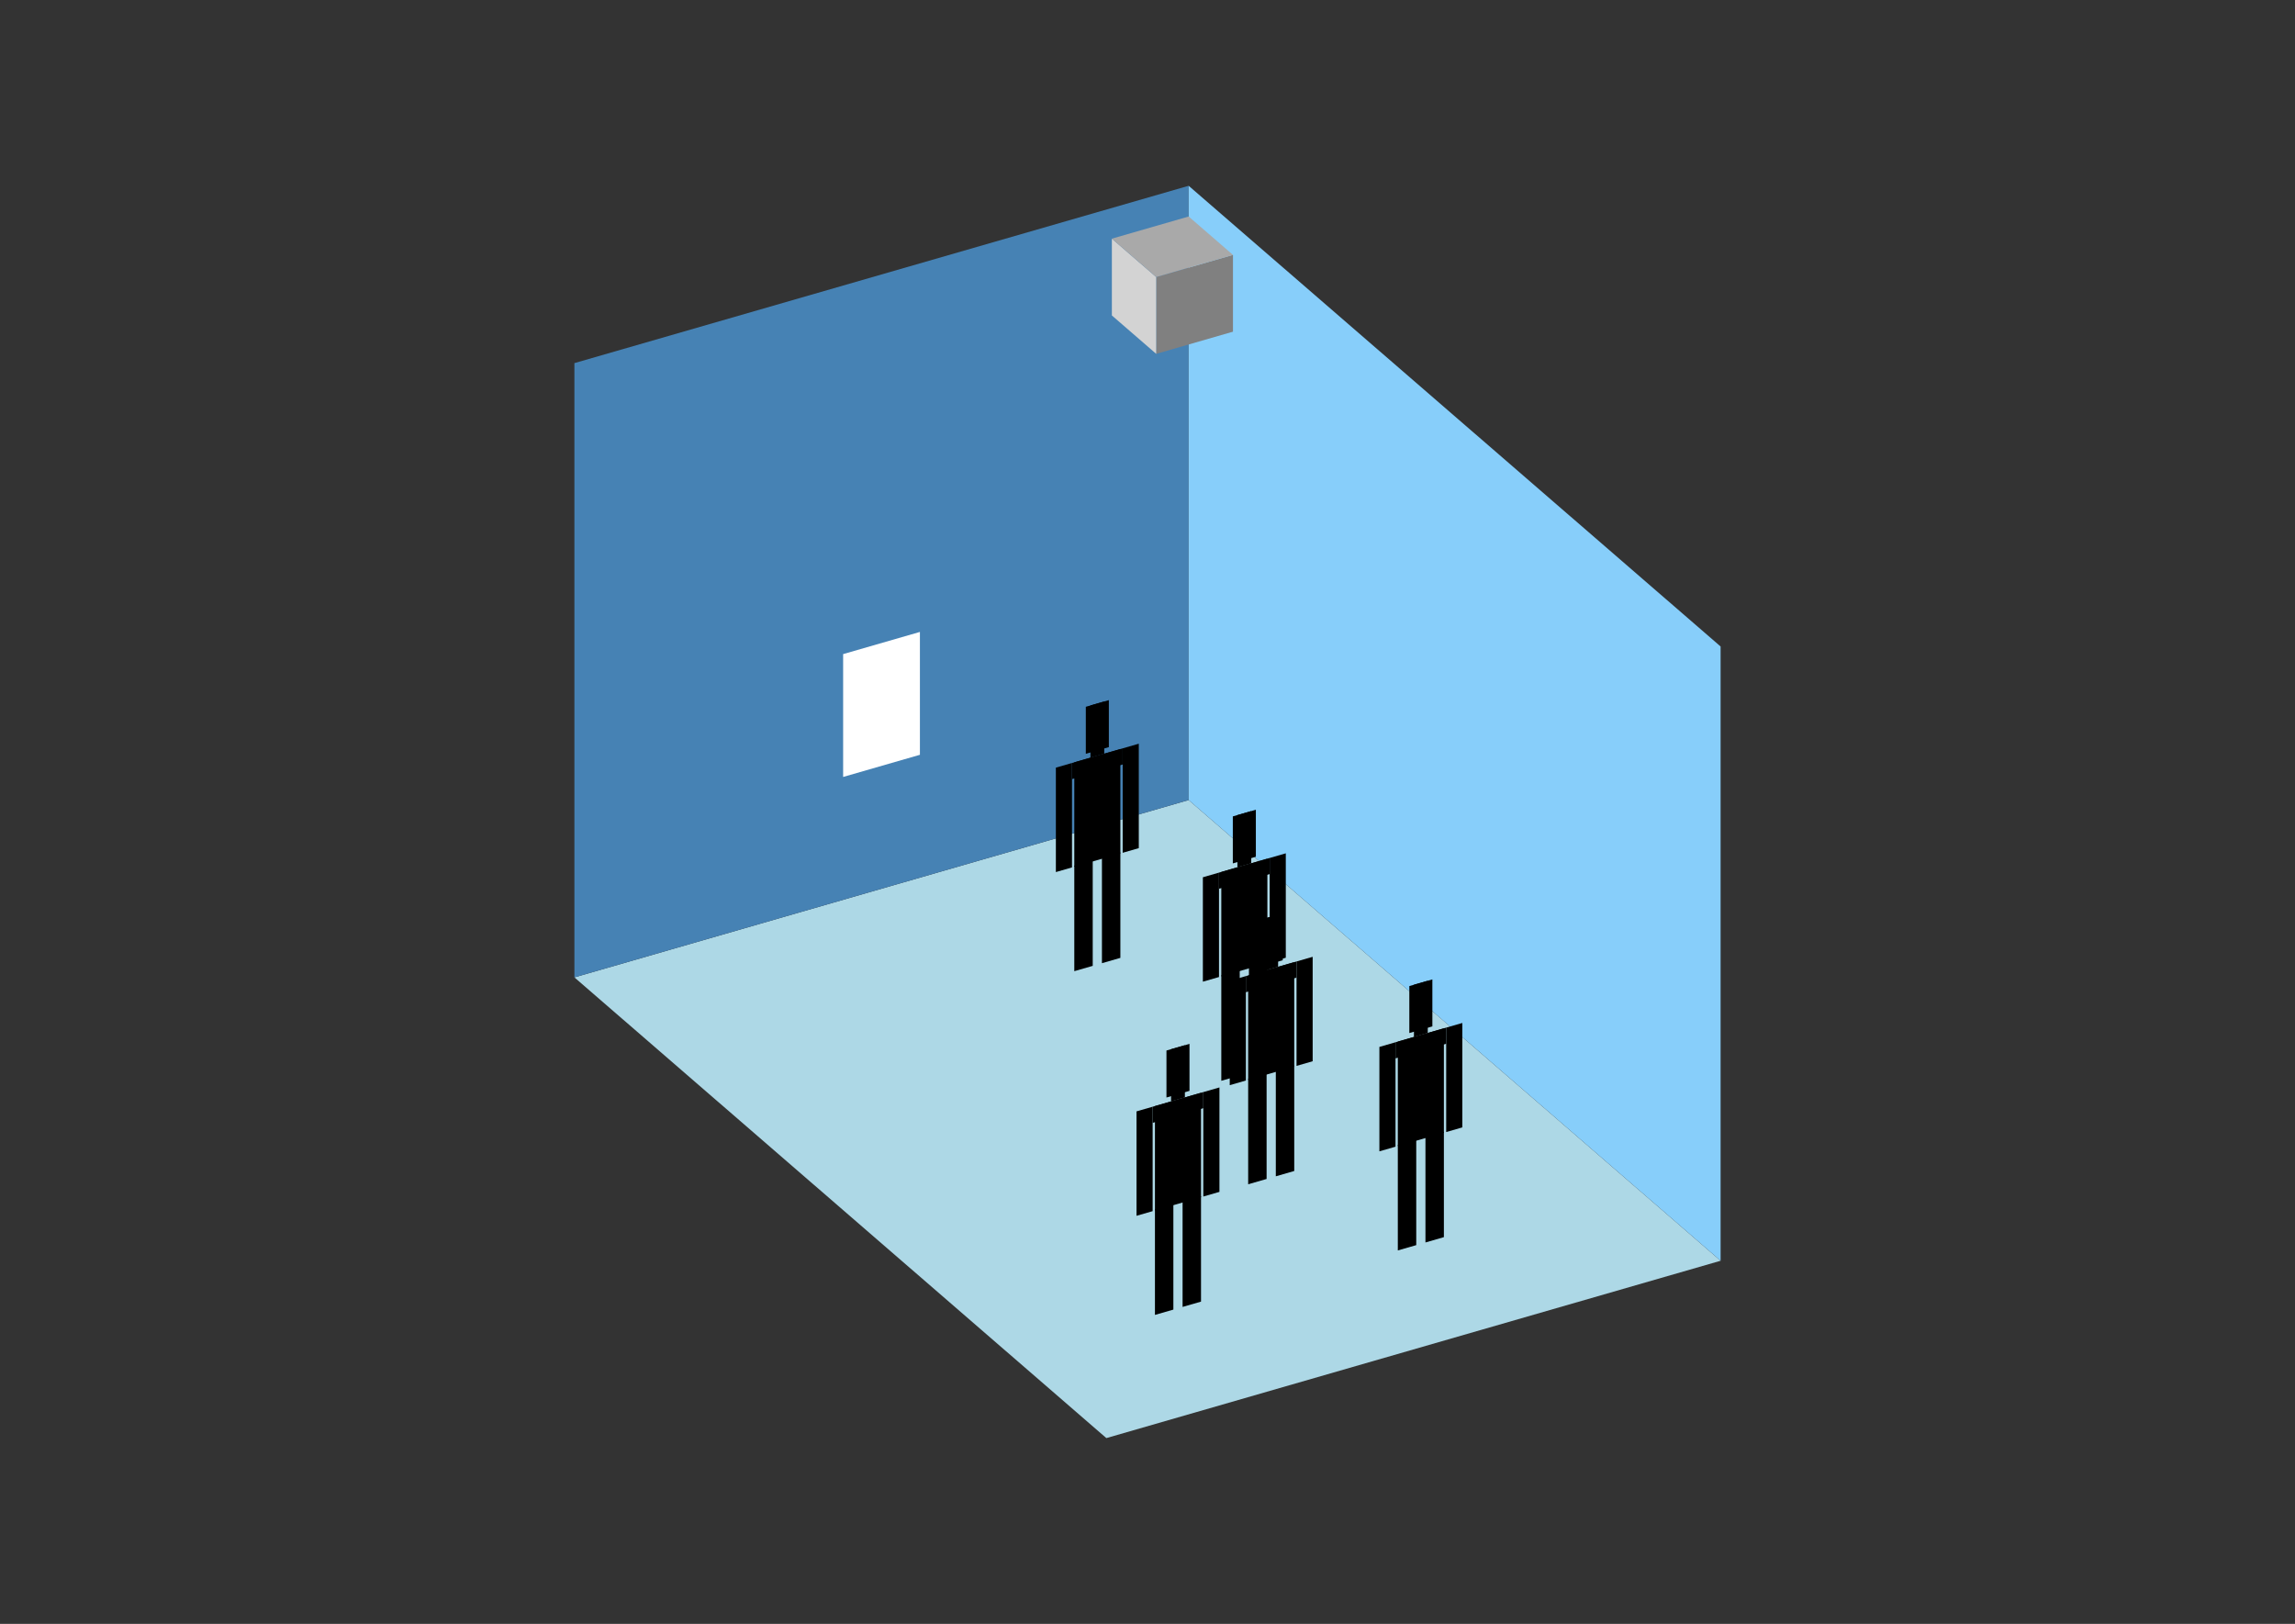 <?xml version="1.0" encoding="UTF-8"?>
<svg
  xmlns="http://www.w3.org/2000/svg"
  width="848"
  height="600"
  style="background-color:white"
>
  <rect width="100%" height="100%" fill="#333333" stroke="none"/>
  <polygon fill="lightblue" points="408.796,531.352 212.241,361.13 439.204,295.611 635.759,465.833" />
  <polygon fill="steelblue" points="212.241,361.13 212.241,134.167 439.204,68.648 439.204,295.611" />
  <polygon fill="lightskyblue" points="635.759,465.833 635.759,238.87 439.204,68.648 439.204,295.611" />
  <polygon fill="white" points="311.537,287.073 311.537,241.68 339.907,233.49 339.907,278.883" />
  <polygon fill="grey" points="427.213,130.742 427.213,102.371 455.583,94.182 455.583,122.552" />
  <polygon fill="lightgrey" points="427.213,130.742 427.213,102.371 410.833,88.186 410.833,116.557" />
  <polygon fill="darkgrey" points="427.213,102.371 410.833,88.186 439.204,79.996 455.583,94.182" />
  <polygon fill="hsl(360.0,50.0%,72.092%)" points="396.953,358.836 396.953,319.866 403.762,317.901 403.762,356.87" />
  <polygon fill="hsl(360.0,50.0%,72.092%)" points="413.975,353.922 413.975,314.952 407.166,316.918 407.166,355.887" />
  <polygon fill="hsl(360.0,50.0%,72.092%)" points="390.144,322.218 390.144,283.634 396.102,281.914 396.102,320.498" />
  <polygon fill="hsl(360.0,50.0%,72.092%)" points="414.826,315.093 414.826,276.509 420.784,274.789 420.784,313.373" />
  <polygon fill="hsl(360.0,50.0%,72.092%)" points="396.102,287.872 396.102,281.914 414.826,276.509 414.826,282.467" />
  <polygon fill="hsl(360.0,50.0%,72.092%)" points="396.953,320.252 396.953,281.668 413.975,276.755 413.975,315.338" />
  <polygon fill="hsl(360.0,50.0%,72.092%)" points="401.209,278.511 401.209,261.148 409.72,258.691 409.72,276.054" />
  <polygon fill="hsl(360.0,50.0%,72.092%)" points="402.911,279.949 402.911,260.657 408.017,259.183 408.017,278.474" />
  <polygon fill="hsl(360.0,50.0%,59.715%)" points="451.27,399.336 451.27,360.366 458.079,358.401 458.079,397.37" />
  <polygon fill="hsl(360.0,50.0%,59.715%)" points="468.292,394.422 468.292,355.452 461.483,357.418 461.483,396.387" />
  <polygon fill="hsl(360.0,50.0%,59.715%)" points="444.461,362.718 444.461,324.134 450.419,322.414 450.419,360.998" />
  <polygon fill="hsl(360.0,50.0%,59.715%)" points="469.143,355.593 469.143,317.009 475.101,315.289 475.101,353.873" />
  <polygon fill="hsl(360.0,50.0%,59.715%)" points="450.419,328.372 450.419,322.414 469.143,317.009 469.143,322.967" />
  <polygon fill="hsl(360.0,50.0%,59.715%)" points="451.27,360.752 451.27,322.168 468.292,317.255 468.292,355.838" />
  <polygon fill="hsl(360.0,50.0%,59.715%)" points="455.526,319.011 455.526,301.648 464.037,299.191 464.037,316.554" />
  <polygon fill="hsl(360.0,50.0%,59.715%)" points="457.228,320.449 457.228,301.157 462.334,299.683 462.334,318.974" />
  <polygon fill="hsl(360.0,50.0%,50.66%)" points="461.198,437.577 461.198,398.607 468.007,396.641 468.007,435.611" />
  <polygon fill="hsl(360.0,50.0%,50.66%)" points="478.22,432.663 478.22,393.693 471.411,395.659 471.411,434.628" />
  <polygon fill="hsl(360.0,50.0%,50.66%)" points="454.389,400.958 454.389,362.375 460.347,360.655 460.347,399.239" />
  <polygon fill="hsl(360.0,50.0%,50.66%)" points="479.071,393.833 479.071,355.25 485.029,353.53 485.029,392.113" />
  <polygon fill="hsl(360.0,50.0%,50.66%)" points="460.347,366.613 460.347,360.655 479.071,355.25 479.071,361.207" />
  <polygon fill="hsl(360.0,50.0%,50.66%)" points="461.198,398.993 461.198,360.409 478.22,355.495 478.22,394.079" />
  <polygon fill="hsl(360.0,50.0%,50.66%)" points="465.454,357.252 465.454,339.889 473.965,337.432 473.965,354.795" />
  <polygon fill="hsl(360.0,50.0%,50.66%)" points="467.156,358.689 467.156,339.397 472.262,337.923 472.262,357.215" />
  <polygon fill="hsl(360.0,50.0%,42.218%)" points="426.751,485.841 426.751,446.871 433.56,444.906 433.56,483.875" />
  <polygon fill="hsl(360.0,50.0%,42.218%)" points="443.773,480.927 443.773,441.957 436.964,443.923 436.964,482.893" />
  <polygon fill="hsl(360.0,50.0%,42.218%)" points="419.942,449.223 419.942,410.639 425.9,408.919 425.9,447.503" />
  <polygon fill="hsl(360.0,50.0%,42.218%)" points="444.624,442.098 444.624,403.514 450.582,401.794 450.582,440.378" />
  <polygon fill="hsl(360.0,50.0%,42.218%)" points="425.9,414.877 425.9,408.919 444.624,403.514 444.624,409.472" />
  <polygon fill="hsl(360.0,50.0%,42.218%)" points="426.751,447.257 426.751,408.674 443.773,403.76 443.773,442.343" />
  <polygon fill="hsl(360.0,50.0%,42.218%)" points="431.006,405.516 431.006,388.153 439.517,385.696 439.517,403.059" />
  <polygon fill="hsl(360.0,50.0%,42.218%)" points="432.708,406.954 432.708,387.662 437.815,386.188 437.815,405.479" />
  <polygon fill="hsl(360.0,50.0%,41.758%)" points="516.492,462.021 516.492,423.052 523.301,421.086 523.301,460.056" />
  <polygon fill="hsl(360.0,50.0%,41.758%)" points="533.514,457.107 533.514,418.138 526.705,420.103 526.705,459.073" />
  <polygon fill="hsl(360.0,50.0%,41.758%)" points="509.683,425.403 509.683,386.819 515.641,385.1 515.641,423.683" />
  <polygon fill="hsl(360.0,50.0%,41.758%)" points="534.365,418.278 534.365,379.694 540.323,377.974 540.323,416.558" />
  <polygon fill="hsl(360.0,50.0%,41.758%)" points="515.641,391.057 515.641,385.1 534.365,379.694 534.365,385.652" />
  <polygon fill="hsl(360.0,50.0%,41.758%)" points="516.492,423.438 516.492,384.854 533.514,379.94 533.514,418.524" />
  <polygon fill="hsl(360.0,50.0%,41.758%)" points="520.748,381.696 520.748,364.334 529.259,361.877 529.259,379.239" />
  <polygon fill="hsl(360.0,50.0%,41.758%)" points="522.45,383.134 522.45,363.842 527.557,362.368 527.557,381.66" />
</svg>
